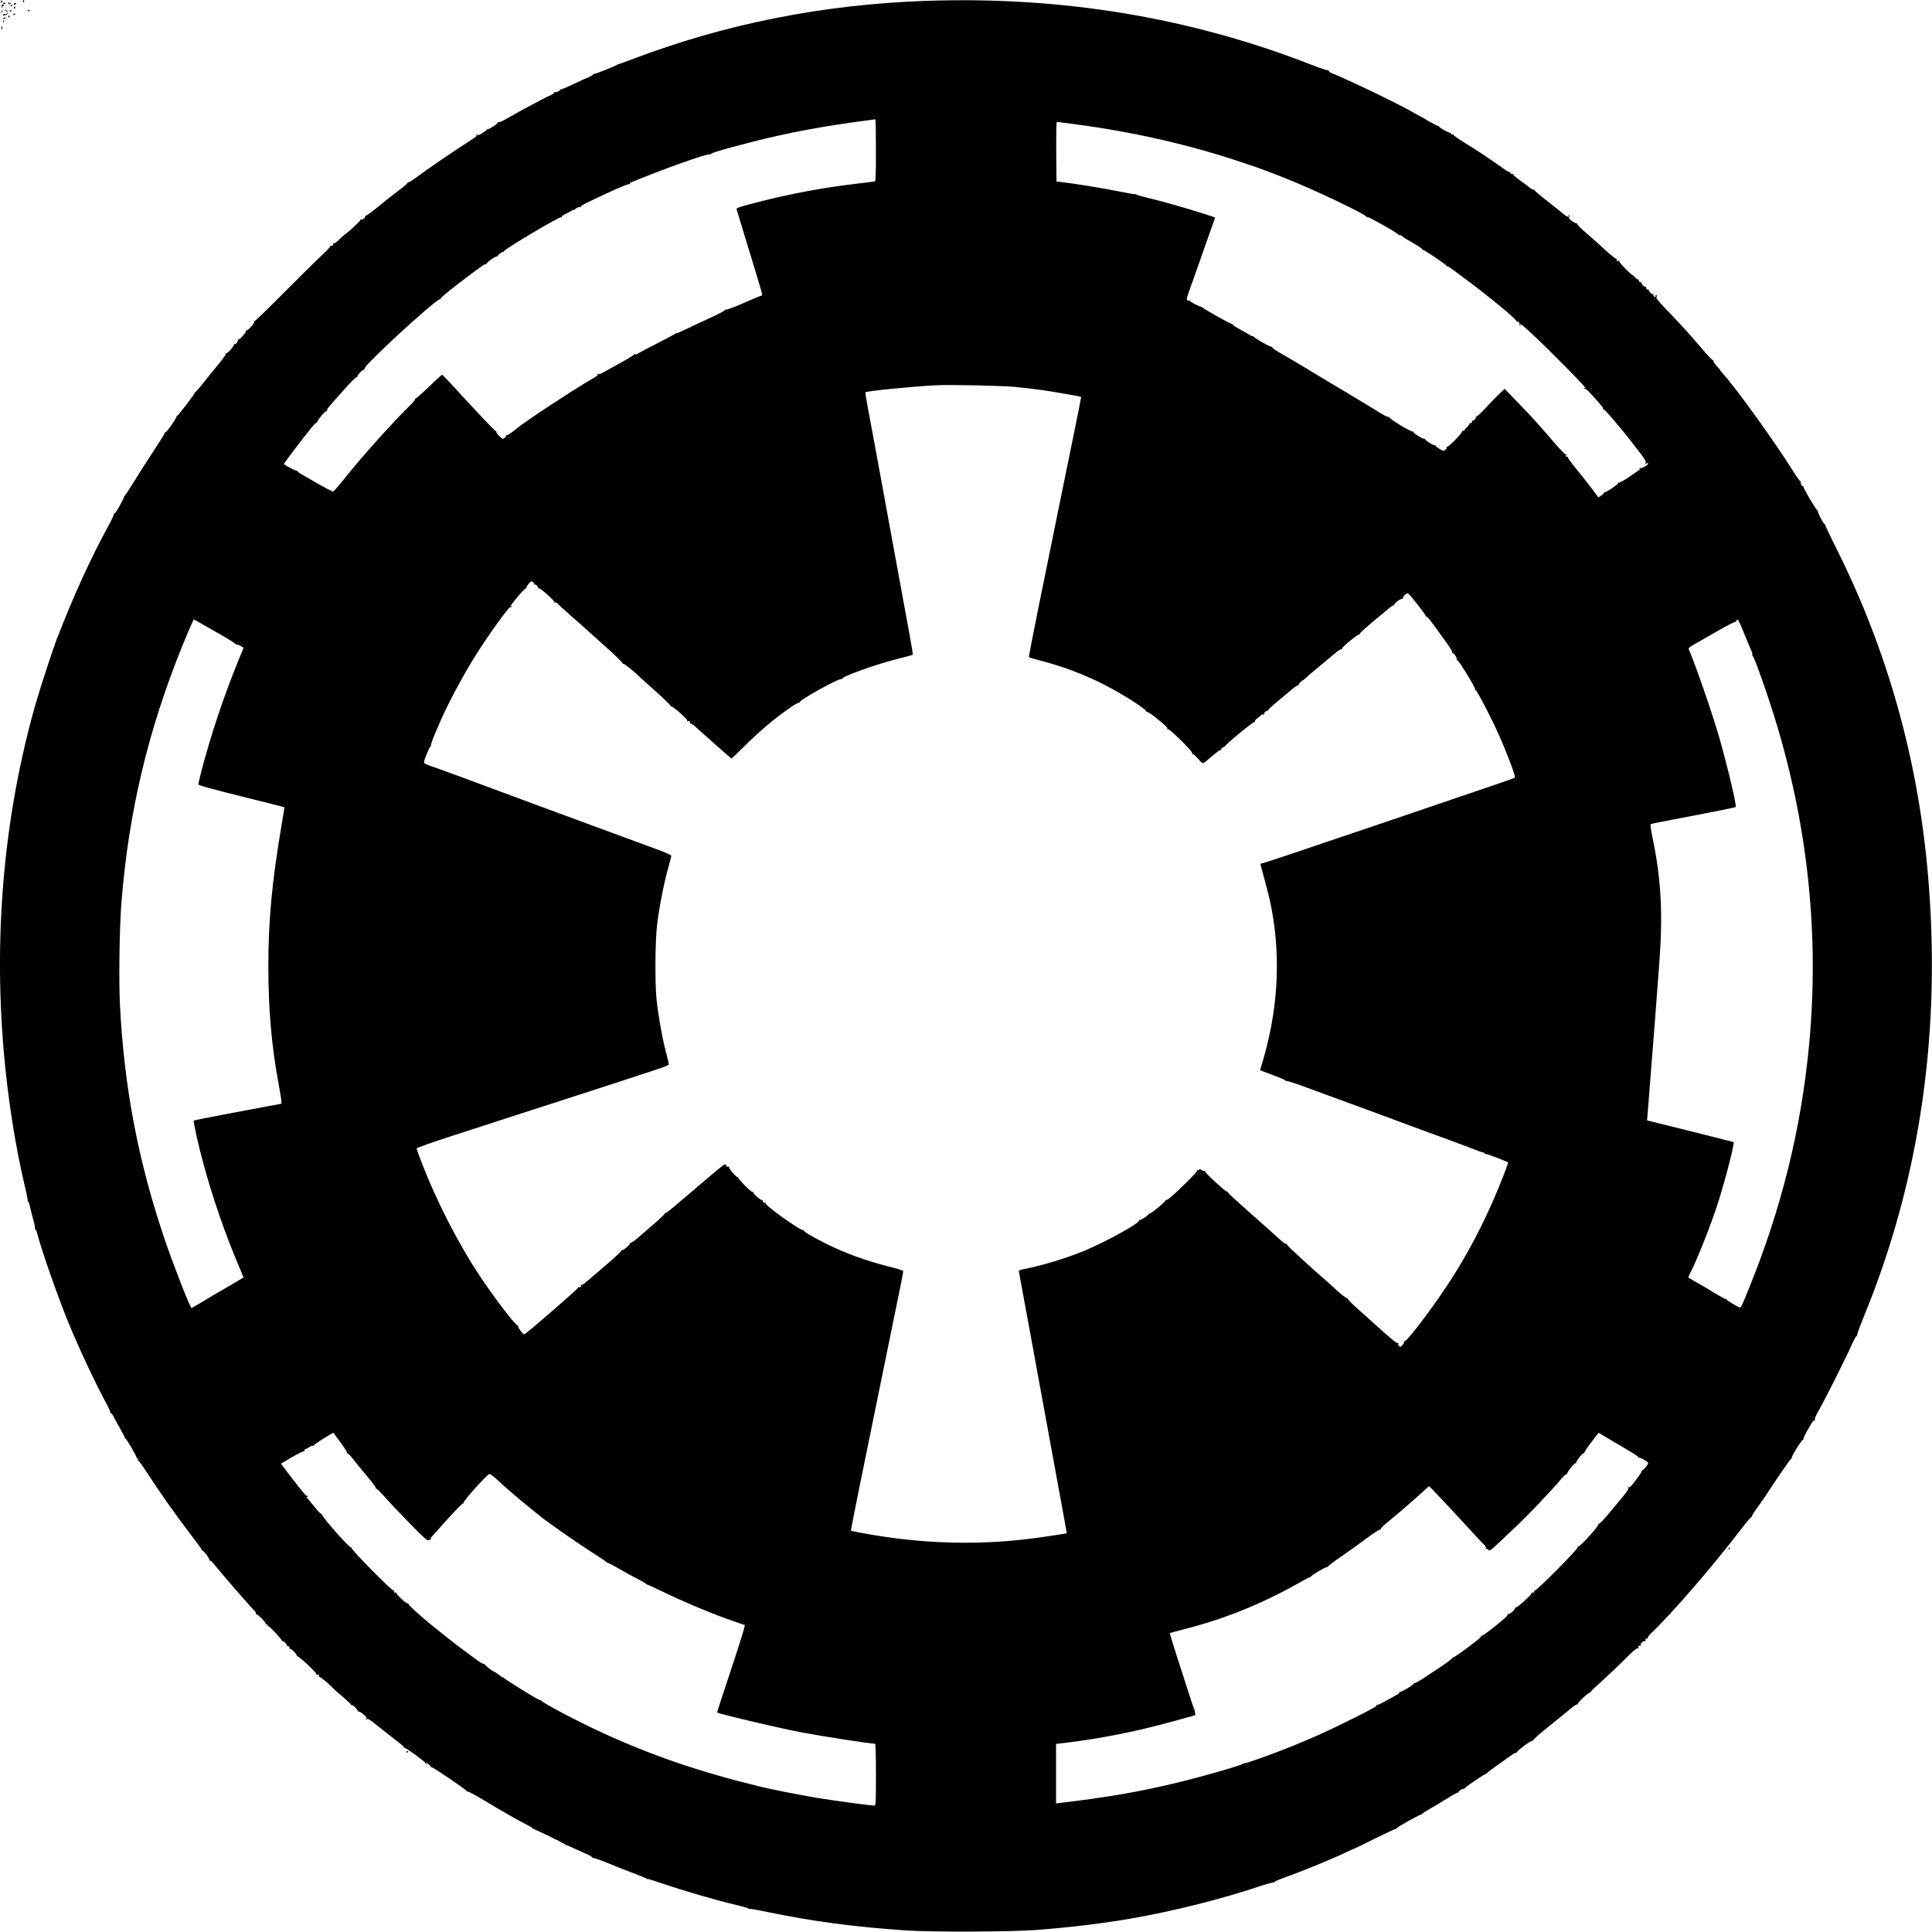<?xml version="1.0" standalone="no"?>
<!DOCTYPE svg PUBLIC "-//W3C//DTD SVG 20010904//EN"
        "http://www.w3.org/TR/2001/REC-SVG-20010904/DTD/svg10.dtd">
<svg version="1.0" xmlns="http://www.w3.org/2000/svg"
     width="2124pt" height="2124pt" viewBox="0 0 2124 2124"
     preserveAspectRatio="xMidYMid meet">
    <g transform="translate(0,2124) scale(0.1,-0.1)"
       fill="#000000" stroke="none">
        <path d="M14 21232 c3 -5 0 -13 -6 -15 -9 -4 -10 -6 -1 -6 17 -1 25 16 12 25
-7 4 -9 3 -5 -4z"/>
        <path d="M253 21225 c0 -8 4 -12 9 -9 5 3 6 10 3 15 -9 13 -12 11 -12 -6z"/>
        <path d="M10164 21230 c-1120 -41 -2176 -250 -3189 -632 -88 -33 -164 -61
-170 -62 -5 -1 -15 -5 -21 -8 -31 -20 -248 -106 -256 -102 -4 3 -8 1 -8 -4 0
-5 -15 -15 -32 -23 -18 -7 -94 -41 -168 -76 -74 -36 -143 -65 -152 -66 -9 -1
-15 -3 -13 -6 8 -8 -47 -31 -58 -24 -5 3 -7 2 -4 -4 3 -5 -13 -18 -36 -28 -59
-25 -343 -176 -464 -247 -61 -36 -108 -57 -115 -52 -7 4 -9 3 -5 -1 8 -9 -88
-75 -109 -75 -7 0 -14 -4 -16 -9 -1 -4 -22 -20 -46 -35 -36 -23 -46 -25 -60
-15 -14 11 -15 11 -5 -1 10 -11 1 -21 -50 -54 -221 -142 -493 -328 -626 -428
-35 -26 -68 -45 -72 -42 -5 3 -8 1 -7 -4 2 -5 -37 -40 -87 -77 -49 -38 -106
-81 -125 -96 -19 -16 -82 -67 -139 -113 -58 -47 -109 -82 -114 -79 -6 3 -7 1
-3 -5 8 -13 -33 -44 -47 -35 -6 3 -7 2 -4 -4 5 -8 -147 -149 -177 -164 -4 -2
-30 -26 -57 -52 -29 -30 -53 -46 -60 -41 -7 4 -9 3 -6 -3 8 -13 -17 -36 -27
-25 -4 4 -6 2 -4 -4 1 -6 -37 -48 -87 -94 -49 -45 -236 -229 -415 -409 -178
-179 -328 -325 -333 -323 -5 1 -6 -2 -3 -7 8 -13 -74 -102 -86 -94 -6 3 -8 1
-5 -4 9 -14 -72 -105 -86 -96 -6 3 -7 1 -3 -5 9 -14 -24 -53 -38 -45 -6 3 -8
3 -4 -2 10 -11 -72 -106 -84 -98 -6 3 -8 1 -5 -5 4 -5 -30 -55 -75 -109 -46
-55 -121 -147 -168 -206 -46 -59 -88 -107 -92 -107 -4 0 -8 -4 -8 -9 0 -16
-188 -260 -195 -253 -4 4 -5 2 -3 -4 4 -15 -114 -184 -125 -177 -4 2 -6 0 -5
-5 2 -5 -52 -92 -119 -193 -67 -101 -167 -257 -221 -346 -55 -89 -102 -160
-106 -158 -3 3 -4 2 -1 -1 2 -4 -12 -36 -32 -73 -58 -105 -69 -121 -78 -113
-5 4 -5 2 -2 -4 4 -6 -25 -69 -64 -140 -194 -355 -374 -750 -564 -1237 -46
-120 -182 -536 -234 -717 -342 -1200 -462 -2495 -351 -3805 44 -521 129 -1061
235 -1504 19 -78 32 -147 29 -152 -3 -5 -1 -9 4 -9 6 0 13 -17 17 -37 4 -21
20 -85 36 -143 16 -58 27 -111 24 -118 -2 -7 -1 -11 3 -8 5 3 14 -18 22 -47
44 -177 232 -711 348 -992 122 -294 298 -668 416 -884 25 -46 43 -88 39 -94
-3 -5 -2 -7 4 -4 6 4 16 -6 22 -20 7 -15 40 -75 73 -133 34 -58 61 -111 61
-118 0 -6 2 -10 5 -7 8 8 132 -206 126 -217 -5 -7 -2 -8 6 -3 10 6 12 4 7 -8
-3 -9 -2 -16 3 -14 4 1 43 -51 84 -115 168 -257 303 -449 493 -699 68 -88 123
-164 123 -170 0 -5 4 -9 9 -9 14 0 81 -92 74 -103 -3 -5 -2 -7 4 -4 5 4 23
-10 39 -31 77 -97 409 -480 451 -520 13 -12 21 -27 17 -34 -4 -6 -3 -8 3 -5
12 8 115 -98 105 -108 -4 -3 0 -5 8 -3 8 2 14 -3 12 -10 -1 -8 1 -11 6 -8 8 5
147 -141 147 -156 0 -4 5 -8 10 -9 18 -1 55 -42 48 -53 -3 -6 -3 -8 2 -4 11
11 36 -12 28 -25 -3 -5 -2 -7 4 -4 13 8 86 -67 76 -78 -5 -4 -3 -5 3 -2 13 7
214 -180 211 -196 -1 -7 6 -11 17 -9 14 3 17 -1 12 -13 -3 -9 -2 -13 4 -10 8
5 106 -75 150 -124 8 -9 57 -51 107 -94 51 -43 93 -83 93 -88 0 -6 4 -8 8 -5
12 7 74 -59 65 -69 -5 -4 -2 -5 4 -1 8 4 31 -8 58 -30 37 -32 42 -40 32 -53
-10 -14 -10 -14 4 -3 14 11 32 0 125 -75 60 -49 150 -119 199 -157 50 -37 89
-73 87 -78 -1 -5 1 -7 6 -4 10 6 227 -151 227 -164 0 -4 4 -12 9 -17 5 -5 6
-3 2 5 -4 6 -4 12 -1 12 11 0 55 -37 50 -42 -3 -3 1 -5 7 -5 20 0 393 -254
390 -265 -1 -5 2 -7 8 -3 6 3 88 -41 183 -98 189 -115 391 -230 479 -273 31
-15 55 -31 53 -35 -3 -4 1 -6 8 -6 13 1 333 -155 355 -173 6 -6 12 -9 12 -6 0
2 26 -8 58 -24 31 -15 96 -44 144 -65 52 -22 85 -42 81 -48 -3 -6 -1 -7 5 -3
6 4 76 -20 154 -52 79 -33 206 -83 283 -112 77 -29 146 -57 153 -62 6 -6 12
-8 12 -5 0 3 66 -17 148 -45 246 -84 584 -183 819 -239 76 -18 140 -37 141
-41 2 -4 7 -6 11 -3 5 2 104 -15 222 -40 483 -99 926 -158 1489 -197 285 -20
1166 -17 1450 5 378 29 742 74 1050 128 451 79 966 208 1374 344 91 31 171 53
178 49 6 -4 8 -3 5 2 -3 6 40 26 96 46 227 81 522 202 705 289 46 21 85 39 88
39 3 0 103 49 223 109 121 60 222 107 225 104 3 -4 6 -2 6 4 0 12 256 155 278
156 6 0 10 3 7 5 -3 3 32 26 77 52 46 25 132 77 192 115 60 37 115 68 122 68
7 0 11 3 9 7 -2 3 9 14 26 24 16 9 29 14 29 10 0 -4 6 -1 13 8 13 17 227 162
227 154 0 -3 11 5 24 17 12 12 59 47 102 77 43 30 108 76 143 102 35 26 68 45
74 41 5 -3 8 -2 5 3 -8 13 160 137 174 128 6 -4 8 -3 4 4 -3 6 63 66 156 140
90 72 198 160 241 196 43 37 83 63 89 60 6 -4 8 -2 4 4 -7 11 120 129 135 125
5 -2 8 1 6 5 -1 4 23 30 53 57 30 27 60 54 66 59 6 6 62 58 124 116 62 58 144
138 183 178 39 39 78 71 86 70 11 -2 15 3 13 16 -3 14 1 17 13 12 9 -3 14 -2
11 2 -9 14 24 53 42 50 12 -2 16 3 14 16 -3 14 1 17 13 12 10 -4 14 -2 9 5 -3
6 11 28 32 48 228 215 696 756 1001 1158 56 73 104 129 108 125 4 -4 5 -2 3 4
-2 6 24 48 57 94 33 45 67 93 75 105 131 202 298 444 302 439 3 -3 5 1 5 8 -3
20 115 208 126 201 6 -3 7 -1 3 5 -3 5 17 50 45 99 61 106 68 115 83 106 8 -4
8 -3 0 6 -9 10 4 41 54 129 79 142 293 570 352 704 25 56 47 95 53 91 6 -3 7
-1 3 5 -4 6 30 100 75 209 619 1509 855 3142 703 4873 -110 1258 -447 2455
-1003 3565 -69 138 -125 256 -124 263 0 7 -2 11 -5 8 -8 -9 -84 133 -77 144 4
6 2 9 -4 8 -10 -3 -154 238 -154 260 0 6 -3 10 -5 7 -9 -9 -33 35 -26 48 4 6
4 9 -1 5 -4 -4 -44 50 -87 120 -200 319 -612 892 -762 1059 -21 24 -37 43 -34
43 2 0 -15 21 -39 46 -23 26 -40 51 -36 57 3 5 2 8 -3 5 -5 -3 -57 51 -117
121 -156 183 -185 215 -404 445 -86 90 -111 122 -103 131 8 9 8 15 0 20 -6 4
-10 3 -9 -2 3 -20 -2 -25 -16 -13 -8 7 -12 17 -8 23 3 5 2 7 -4 4 -13 -8 -56
37 -46 48 5 4 3 5 -3 2 -14 -8 -37 17 -26 28 4 5 2 5 -4 2 -14 -8 -57 36 -47
48 5 4 3 5 -3 2 -14 -8 -37 17 -26 28 4 5 2 5 -5 2 -6 -4 -23 7 -37 24 -14 17
-26 27 -26 23 0 -5 -33 25 -74 65 -41 41 -74 79 -73 85 1 6 -6 10 -17 8 -13
-3 -17 1 -13 11 3 8 0 14 -7 13 -7 0 -57 40 -112 90 -54 51 -147 133 -206 184
-59 50 -107 96 -105 103 1 6 -5 11 -13 12 -8 0 -32 13 -53 29 -28 21 -35 32
-27 41 8 10 8 15 -1 21 -7 4 -9 3 -5 -4 15 -25 -14 -19 -50 11 -21 18 -104 84
-184 147 -80 62 -144 117 -142 122 1 5 -2 7 -7 4 -5 -4 -22 4 -38 17 -15 13
-65 50 -110 82 -45 32 -80 62 -77 67 3 5 2 8 -3 7 -21 -4 -34 2 -27 13 4 6 3
8 -3 5 -6 -4 -37 12 -69 36 -68 49 -246 171 -304 207 -22 14 -89 56 -150 94
-60 38 -107 72 -104 77 3 5 -3 6 -12 2 -10 -4 -15 -2 -11 4 3 5 0 10 -7 10
-17 0 -126 62 -126 72 0 4 -6 8 -13 8 -7 0 -52 23 -100 51 -48 29 -89 52 -91
52 -2 0 -42 22 -90 50 -164 94 -696 350 -883 425 -25 10 -40 22 -36 28 3 5 1
7 -5 4 -5 -4 -84 22 -174 57 -1341 525 -2760 760 -4264 706z m-534 -1640 c0
-264 -3 -341 -12 -344 -7 -2 -98 -14 -203 -26 -346 -40 -710 -107 -1055 -195
-227 -58 -266 -70 -262 -85 1 -6 52 -174 113 -373 183 -599 177 -577 160 -577
-6 0 -88 -34 -183 -76 -95 -42 -186 -77 -201 -77 -15 0 -23 -3 -18 -7 6 -3
-67 -41 -162 -85 -94 -43 -216 -100 -269 -126 -54 -26 -98 -45 -98 -42 0 3 -6
1 -12 -4 -7 -6 -103 -56 -213 -113 -110 -56 -205 -107 -212 -112 -7 -5 -18 -6
-25 -2 -7 4 -10 4 -6 -1 4 -4 -52 -40 -125 -80 -72 -40 -161 -89 -196 -109
-52 -30 -66 -34 -80 -24 -13 10 -14 10 -4 -2 13 -14 7 -19 -82 -70 -195 -113
-706 -450 -801 -528 -59 -50 -108 -81 -116 -76 -6 4 -8 2 -4 -4 3 -6 -4 -18
-16 -26 -21 -15 -24 -14 -60 21 -20 20 -35 40 -32 45 3 4 1 8 -4 8 -11 0 -201
201 -496 523 -49 53 -92 97 -96 97 -4 0 -70 -60 -145 -132 -76 -73 -142 -132
-147 -130 -5 1 -7 -1 -4 -6 3 -5 -20 -33 -50 -63 -200 -195 -537 -571 -731
-815 -95 -120 -133 -158 -133 -135 0 4 -6 8 -12 8 -7 0 -66 31 -132 69 -65 38
-147 85 -181 104 -35 19 -61 38 -58 44 3 5 1 6 -5 2 -8 -4 -101 42 -141 71 -2
1 36 55 85 120 213 280 265 343 277 336 5 -3 7 -2 4 4 -8 12 90 129 104 125 6
-1 8 2 5 7 -6 10 9 29 192 233 68 76 128 135 133 132 5 -3 8 -1 7 3 -5 16 61
85 74 77 7 -4 8 -3 4 5 -9 14 61 89 294 309 233 220 514 463 532 460 7 -2 12
2 11 8 -2 11 150 133 347 280 125 93 145 106 155 97 4 -5 5 -3 2 3 -7 12 98
87 120 87 7 0 11 2 8 5 -6 6 40 42 53 42 6 0 12 4 14 9 10 26 614 385 631 374
5 -3 7 -2 4 4 -4 6 13 18 36 29 23 10 54 26 70 37 15 10 27 15 27 10 0 -4 4
-3 8 2 13 18 53 36 64 29 6 -4 8 -3 5 3 -7 11 48 39 322 165 106 49 200 87
208 84 8 -3 12 -2 9 3 -3 5 0 11 7 14 388 160 847 322 877 311 8 -3 11 -2 7 3
-9 9 141 53 428 127 418 108 827 184 1340 249 17 2 33 5 38 6 4 0 7 -152 7
-339z m2184 285 c645 -85 1271 -228 1846 -422 183 -61 234 -80 460 -168 295
-115 914 -409 903 -429 -3 -6 -2 -8 2 -3 5 4 38 -9 74 -29 186 -101 280 -158
275 -165 -3 -5 1 -6 8 -4 8 3 23 -2 34 -12 11 -10 32 -25 47 -33 106 -60 176
-104 172 -110 -2 -4 1 -7 8 -7 17 0 257 -162 257 -173 0 -6 4 -9 9 -7 10 2 32
-13 216 -151 261 -195 552 -436 547 -453 -1 -6 2 -8 7 -5 10 7 34 -18 25 -26
-3 -3 0 -9 7 -14 8 -5 10 -3 4 6 -35 57 191 -153 488 -454 201 -204 255 -264
215 -240 -7 4 -8 3 -4 -5 4 -6 11 -9 15 -6 5 2 40 -30 78 -73 105 -116 123
-139 115 -146 -4 -4 -2 -6 5 -4 6 2 54 -49 107 -112 53 -63 102 -122 109 -130
8 -8 69 -86 137 -174 113 -145 122 -160 110 -180 -10 -17 -10 -19 1 -8 15 13
29 16 29 5 0 -13 -70 -54 -80 -48 -5 3 -12 0 -16 -6 -5 -8 -3 -9 7 -4 38 22
-16 -18 -114 -84 -59 -40 -112 -69 -117 -66 -6 4 -9 2 -8 -3 4 -14 -143 -113
-155 -105 -6 3 -8 2 -4 -3 3 -5 -9 -19 -27 -31 l-33 -21 -84 111 c-46 61 -123
158 -171 216 -47 58 -84 109 -81 114 2 4 -1 6 -8 5 -6 -2 -14 3 -17 11 -3 9 0
11 8 6 9 -5 11 -4 6 4 -4 6 -11 9 -15 6 -5 -2 -56 50 -114 118 -58 67 -117
136 -132 152 -15 17 -50 57 -80 90 -29 33 -118 128 -198 210 l-145 150 -58
-55 c-33 -30 -101 -101 -153 -157 -52 -56 -99 -99 -105 -96 -6 3 -8 2 -3 -2
10 -12 -23 -46 -37 -38 -6 3 -8 3 -4 -2 11 -11 -12 -36 -25 -28 -5 3 -7 2 -4
-4 4 -6 -7 -22 -23 -37 -17 -14 -30 -31 -30 -37 0 -6 -7 -8 -16 -5 -9 3 -12 2
-9 -4 9 -14 -155 -181 -168 -173 -6 3 -7 1 -4 -4 4 -6 -2 -18 -12 -28 -19 -16
-22 -15 -65 10 -25 15 -46 31 -46 37 0 5 -4 7 -8 4 -12 -7 -114 59 -105 69 5
4 3 5 -4 1 -15 -8 -136 67 -126 79 5 4 3 5 -4 1 -16 -9 -265 142 -257 156 4 7
2 8 -5 4 -10 -7 -63 21 -186 99 -27 17 -113 69 -190 115 -295 176 -493 295
-575 345 -91 55 -165 99 -272 160 -37 21 -64 43 -61 48 3 6 1 7 -4 4 -12 -7
-191 95 -205 115 -4 7 -8 9 -8 4 0 -4 -12 -1 -26 9 -14 9 -51 31 -83 48 -87
47 -111 63 -106 69 3 2 -1 5 -7 5 -20 0 -338 179 -333 187 3 3 2 4 -1 1 -8 -5
-128 54 -132 66 -2 5 -7 7 -11 5 -4 -3 -13 -1 -19 3 -10 6 -2 36 29 122 42
118 118 332 219 621 l59 167 -127 42 c-173 56 -471 141 -617 175 -66 15 -122
31 -123 36 -2 4 -7 6 -11 3 -5 -2 -95 13 -202 35 -181 36 -448 79 -599 97
l-65 8 -3 328 c-1 180 2 327 6 327 5 0 93 -11 196 -25z m-651 -2889 c93 -9
230 -25 305 -36 128 -19 414 -69 418 -73 1 -1 -31 -166 -72 -367 -41 -201 -97
-473 -124 -605 -52 -253 -101 -497 -276 -1357 -59 -290 -105 -530 -102 -533 3
-3 66 -22 139 -41 235 -61 467 -149 681 -257 211 -107 487 -284 470 -302 -4
-5 -2 -5 5 -1 7 4 47 -22 95 -60 114 -92 138 -115 131 -127 -3 -6 -1 -7 6 -3
14 9 261 -231 265 -259 2 -11 8 -19 14 -18 6 1 29 -20 52 -47 23 -28 47 -50
53 -50 7 1 24 11 38 23 124 105 152 126 161 121 6 -4 8 -2 5 3 -8 13 17 36 27
25 4 -4 6 -2 4 4 -4 14 322 285 335 277 5 -3 7 -1 3 5 -3 6 6 20 21 31 16 11
36 28 45 37 10 9 22 13 30 8 7 -4 10 -3 5 1 -9 11 23 46 35 39 4 -3 7 -1 6 4
-2 6 47 51 107 101 61 50 132 110 159 133 27 24 56 42 63 42 8 -1 12 1 9 4 -7
6 33 52 46 52 4 0 20 13 35 28 16 15 53 48 83 72 30 25 89 73 130 108 41 34
95 79 119 100 25 20 51 36 58 36 7 -1 11 2 8 6 -8 12 175 161 187 154 6 -4 8
-3 5 3 -6 9 85 89 263 235 25 20 58 48 74 62 16 14 33 23 39 19 5 -3 7 -1 4 4
-8 12 60 68 83 68 8 1 14 6 13 12 -3 16 44 56 57 48 23 -14 199 -238 194 -247
-3 -5 -1 -7 4 -6 11 4 37 -28 148 -182 126 -174 144 -202 137 -214 -3 -6 -3
-8 2 -4 11 10 58 -59 50 -72 -4 -6 -1 -9 5 -8 14 4 202 -302 196 -319 -3 -7
-1 -12 5 -10 13 3 171 -298 257 -493 94 -210 187 -459 176 -469 -5 -5 -126
-48 -269 -96 -143 -48 -330 -112 -415 -141 -313 -107 -1078 -367 -1190 -404
-63 -20 -294 -99 -514 -174 -219 -74 -402 -133 -407 -131 -4 3 1 -25 12 -62
50 -177 91 -338 109 -438 105 -565 66 -1143 -114 -1726 l-14 -45 144 -54 c79
-29 141 -57 138 -61 -3 -5 1 -6 9 -3 8 3 117 -33 243 -80 126 -46 339 -125
474 -174 135 -49 412 -151 615 -227 204 -75 456 -168 560 -206 105 -39 205
-77 223 -85 18 -7 39 -14 47 -14 8 0 15 -4 15 -8 0 -5 6 -9 13 -9 24 0 247
-86 247 -95 0 -5 -22 -66 -49 -136 -158 -405 -333 -758 -549 -1102 -179 -286
-518 -740 -542 -725 -6 3 -7 0 -5 -7 3 -8 -5 -24 -18 -36 l-24 -22 -19 22
c-10 12 -13 18 -5 13 10 -5 12 -4 7 4 -4 6 -11 9 -16 6 -5 -3 -78 56 -162 132
-84 76 -206 185 -270 242 -65 57 -115 108 -111 114 3 5 1 7 -4 4 -9 -6 -97 64
-154 122 -9 9 -38 35 -65 58 -179 153 -449 402 -446 412 1 7 -2 10 -7 6 -10
-5 -40 19 -146 116 -27 25 -90 82 -140 125 -49 43 -92 81 -95 84 -3 3 -62 56
-132 118 -71 63 -128 118 -128 123 0 5 -4 8 -8 7 -15 -5 -252 214 -245 226 3
6 2 8 -2 3 -5 -4 -20 0 -34 9 -17 12 -26 14 -29 5 -2 -6 -9 -8 -14 -5 -6 4 -8
3 -5 -3 3 -5 -47 -61 -111 -124 -154 -152 -222 -210 -235 -202 -5 3 -7 2 -4
-3 6 -10 -153 -144 -171 -144 -6 0 -12 -4 -14 -8 -7 -18 -91 -71 -102 -65 -6
3 -8 2 -3 -2 21 -24 -368 -240 -610 -339 -198 -81 -462 -161 -650 -197 -35 -6
-63 -15 -63 -20 0 -4 9 -54 20 -111 11 -57 55 -299 99 -538 152 -834 311
-1697 360 -1965 28 -148 49 -270 48 -271 -5 -5 -345 -55 -472 -69 -520 -57
-1046 -45 -1568 36 -132 20 -328 56 -333 61 -1 2 42 224 97 493 55 270 127
621 159 780 59 287 234 1147 291 1424 16 79 29 149 29 156 0 6 -57 25 -132 44
-276 68 -523 158 -748 274 -148 76 -220 120 -213 130 3 6 1 7 -5 3 -23 -14
-428 275 -416 297 4 7 4 9 -1 5 -10 -9 -37 11 -30 22 3 4 -1 7 -8 6 -17 -1
-97 70 -97 86 0 6 -3 8 -7 4 -10 -9 -163 145 -156 157 3 6 2 7 -4 4 -13 -8
-106 100 -98 113 3 6 -1 7 -9 4 -9 -4 -18 1 -22 10 -3 9 -11 16 -16 16 -6 0
-67 -49 -137 -108 -499 -426 -507 -433 -516 -424 -3 4 -5 2 -3 -5 1 -6 -53
-59 -122 -118 -69 -59 -152 -131 -184 -159 -33 -28 -65 -50 -72 -50 -8 1 -12
-2 -9 -6 7 -12 -76 -81 -88 -73 -5 3 -7 2 -4 -4 4 -5 -75 -79 -175 -164 -99
-85 -197 -169 -217 -186 -20 -18 -41 -31 -48 -28 -7 2 -10 -2 -6 -11 5 -13 -8
-19 -30 -15 -5 1 -6 -2 -3 -7 5 -9 -577 -512 -591 -512 -16 1 -74 80 -67 92 4
6 3 8 -3 5 -17 -10 -231 268 -400 518 -251 374 -489 835 -667 1298 -25 66 -46
124 -46 131 0 7 161 64 398 141 218 71 456 147 527 171 72 23 276 89 455 147
1407 455 1395 451 1393 468 -1 8 -17 75 -36 149 -39 149 -80 384 -99 560 -19
177 -16 643 6 825 22 187 75 456 121 620 19 69 35 131 35 137 0 8 -73 40 -168
74 -1038 382 -1842 679 -1892 699 -59 23 -531 196 -597 218 -42 14 -63 26 -62
37 1 30 65 181 73 173 5 -4 6 -2 2 5 -9 15 96 264 195 464 83 166 199 376 288
518 144 230 377 554 391 545 5 -3 12 0 16 6 4 8 3 9 -4 5 -25 -15 -10 7 70
104 45 54 86 96 91 93 6 -3 8 -2 4 3 -3 5 8 25 23 44 25 30 32 33 47 23 10 -6
17 -17 15 -25 -2 -7 0 -10 4 -5 10 10 45 -23 37 -36 -3 -6 -1 -7 6 -3 14 9
184 -141 175 -155 -3 -5 1 -6 9 -3 8 3 21 -3 28 -13 8 -10 68 -65 134 -123 66
-57 145 -127 175 -155 30 -27 135 -121 233 -209 97 -87 174 -163 170 -169 -3
-6 -1 -7 6 -3 9 6 134 -95 191 -154 3 -3 80 -72 172 -154 92 -82 165 -153 161
-159 -3 -6 -1 -7 5 -3 13 8 184 -142 176 -155 -3 -5 -2 -9 3 -8 23 4 35 -2 29
-17 -3 -9 -2 -12 5 -9 5 4 34 -15 62 -42 86 -79 385 -343 389 -343 2 0 67 62
143 138 181 178 335 307 516 432 39 27 77 47 83 43 6 -3 8 -3 4 2 -18 19 439
274 464 259 7 -4 10 -3 5 1 -19 21 362 159 621 224 84 21 154 40 157 43 2 2
-16 112 -40 244 -24 131 -94 511 -155 844 -232 1268 -262 1430 -296 1609 -19
101 -33 186 -30 188 14 14 523 65 776 77 161 8 714 -4 873 -18z m-8740 -2721
c96 -55 172 -104 169 -109 -3 -5 0 -6 6 -2 6 3 26 -3 45 -14 l35 -21 -50 -122
c-165 -402 -312 -841 -418 -1250 -16 -65 -30 -124 -30 -131 0 -9 154 -52 473
-131 259 -65 473 -118 474 -119 1 -1 -13 -91 -32 -201 -104 -610 -145 -1044
-145 -1542 0 -486 36 -891 117 -1323 13 -74 26 -148 26 -164 l2 -30 -200 -37
c-110 -21 -325 -62 -477 -90 -153 -29 -282 -55 -287 -58 -9 -6 48 -265 103
-466 101 -375 244 -789 392 -1135 29 -68 52 -125 51 -125 -1 -1 -56 -33 -122
-72 -66 -39 -136 -80 -155 -90 -19 -11 -92 -54 -162 -97 -71 -42 -130 -76
-132 -76 -15 0 -198 468 -294 750 -292 860 -446 1667 -493 2575 -14 278 -6
856 16 1133 78 986 292 1889 666 2813 33 81 75 182 94 224 l35 76 59 -33 c32
-18 137 -78 234 -133z m16756 0 c34 -82 68 -165 77 -183 8 -18 12 -37 9 -42
-3 -4 -1 -10 4 -12 17 -6 174 -453 264 -753 347 -1154 466 -2331 357 -3510
-87 -929 -303 -1806 -664 -2693 -87 -214 -86 -211 -105 -205 -24 9 -136 77
-139 86 -2 4 -8 7 -14 7 -6 0 -56 28 -112 61 -55 34 -121 73 -145 87 -58 32
-145 83 -149 87 -2 2 8 25 21 52 82 160 232 542 306 775 80 251 183 651 170
662 -2 1 -217 56 -478 121 l-474 118 7 76 c14 173 57 727 81 1031 13 179 34
453 46 610 42 543 22 933 -72 1384 -22 106 -28 150 -20 155 6 4 55 15 109 25
53 10 185 35 292 56 107 21 269 53 360 70 91 18 168 35 172 39 13 12 -92 453
-183 771 -75 260 -262 800 -333 962 -6 13 9 25 71 60 43 25 158 91 256 147 97
56 183 99 189 95 6 -4 8 -3 4 4 -7 11 15 23 25 13 4 -3 35 -73 68 -156z
m-15435 -8883 c42 -57 74 -107 71 -113 -4 -5 -2 -8 4 -7 6 2 36 -28 66 -67 57
-72 64 -80 184 -225 38 -46 67 -88 64 -94 -3 -5 -2 -6 4 -3 5 3 45 -35 89 -86
43 -50 167 -181 275 -291 164 -168 199 -199 211 -188 8 6 19 8 23 4 5 -4 5 -2
2 5 -4 6 -1 17 6 25 7 7 86 95 176 196 91 101 168 179 173 175 7 -3 8 -1 4 5
-9 15 262 317 285 317 9 0 44 -25 76 -55 71 -67 238 -212 352 -304 46 -37 89
-72 95 -77 101 -85 439 -321 638 -447 70 -44 125 -82 123 -84 -3 -3 1 -5 7 -5
7 0 73 -34 146 -77 73 -42 165 -92 205 -112 40 -20 75 -41 78 -46 3 -5 8 -8
10 -7 2 2 67 -28 144 -65 263 -128 586 -263 820 -343 55 -18 105 -36 112 -38
8 -3 -41 -161 -147 -481 -88 -263 -158 -479 -156 -481 14 -14 668 -169 921
-217 241 -46 757 -126 815 -126 6 0 10 -124 10 -340 0 -331 -1 -340 -20 -340
-42 0 -437 53 -631 85 -182 31 -505 94 -629 125 -660 161 -1180 339 -1725 589
-288 133 -681 340 -670 354 3 4 2 5 -2 2 -3 -3 -31 9 -62 27 -97 54 -346 211
-349 220 -2 4 -8 8 -14 8 -6 0 -27 14 -48 30 -21 17 -40 30 -43 30 -16 0 -115
78 -109 85 4 5 2 5 -5 2 -6 -4 -37 12 -70 36 -240 176 -276 204 -488 375 -147
119 -274 234 -272 245 1 7 -5 11 -13 10 -16 -3 -127 101 -123 115 1 4 -5 6
-14 4 -11 -2 -14 1 -10 12 4 9 1 13 -6 10 -18 -6 -470 452 -461 467 4 7 3 9
-4 5 -17 -10 -338 354 -324 369 4 5 2 5 -4 2 -6 -3 -38 29 -72 72 -34 43 -69
84 -77 91 -18 15 -20 35 -3 24 7 -4 8 -3 4 5 -4 6 -11 9 -16 6 -6 -4 -121 139
-254 317 l-27 37 120 71 c68 40 126 68 132 64 8 -4 9 -3 5 5 -4 6 0 14 11 18
10 3 30 15 45 25 16 11 33 16 39 12 7 -4 9 -3 6 3 -5 7 213 147 219 140 1 -1
36 -48 78 -105z m13944 39 c24 -14 51 -30 61 -36 215 -126 269 -160 264 -168
-3 -6 -1 -7 5 -3 12 7 102 -44 102 -59 -1 -17 -57 -85 -64 -77 -4 4 -6 2 -4
-4 2 -7 -28 -53 -66 -103 -60 -80 -70 -90 -85 -79 -14 11 -14 11 -3 -3 14 -19
11 -22 -196 -271 -67 -81 -119 -135 -126 -131 -6 3 -8 3 -4 -2 14 -15 -207
-259 -225 -248 -6 4 -7 1 -2 -7 9 -15 -454 -483 -472 -476 -7 3 -10 -1 -6 -10
4 -11 0 -15 -13 -12 -11 2 -18 -2 -17 -9 3 -14 -156 -158 -174 -157 -7 1 -11
-2 -8 -6 8 -12 -62 -73 -76 -65 -7 5 -10 4 -6 -2 8 -13 -20 -38 -162 -152 -63
-50 -118 -88 -123 -85 -5 3 -7 1 -6 -4 2 -6 -24 -31 -57 -56 -33 -25 -64 -49
-70 -54 -65 -51 -172 -125 -182 -125 -7 0 -10 -3 -8 -7 3 -5 -118 -93 -202
-145 -17 -11 -70 -46 -118 -78 -47 -31 -91 -54 -97 -51 -6 4 -8 3 -5 -3 7 -11
-139 -100 -157 -95 -6 2 -7 0 -3 -4 4 -5 -6 -15 -22 -24 -16 -8 -71 -39 -121
-67 -51 -29 -97 -50 -104 -46 -6 3 -8 3 -4 -2 11 -11 -24 -31 -252 -145 -285
-143 -477 -229 -725 -327 -198 -79 -467 -174 -473 -168 -3 3 -11 0 -17 -5 -24
-20 -409 -131 -710 -205 -418 -102 -782 -165 -1317 -228 l-28 -4 0 327 0 328
98 11 c416 51 804 129 1230 248 l203 57 -3 30 c-2 17 -6 33 -9 36 -3 3 -36 98
-72 213 -37 114 -97 299 -133 413 -37 113 -64 207 -62 210 3 2 83 24 179 49
420 107 826 271 1222 493 70 40 132 72 137 72 4 0 10 3 12 8 7 16 171 112 181
105 7 -3 9 -3 5 2 -4 4 59 53 140 108 81 55 209 147 285 204 76 57 143 100
149 97 6 -4 8 -2 5 3 -4 6 37 46 90 89 107 86 309 262 388 336 27 26 53 48 56
48 7 0 208 -213 539 -574 25 -27 55 -58 68 -70 13 -11 20 -26 17 -35 -3 -9 -3
-12 1 -8 4 4 15 0 25 -9 21 -18 2 -34 268 218 172 161 414 415 540 565 24 29
49 50 55 46 6 -3 8 -3 4 2 -9 10 82 126 94 119 4 -3 7 -1 6 4 -4 15 73 113 83
106 5 -3 8 -1 7 5 -2 6 33 58 77 116 l80 104 35 -21 c19 -12 54 -33 78 -47z"/>
        <path d="M91 21213 c-1 -17 16 -25 25 -12 4 7 3 9 -4 5 -5 -3 -13 0 -15 6 -4
9 -6 10 -6 1z"/>
        <path d="M30 21206 c0 -2 7 -6 15 -10 8 -3 15 -1 15 4 0 6 -7 10 -15 10 -8 0
-15 -2 -15 -4z"/>
        <path d="M153 21193 c0 -9 4 -10 14 -2 7 6 13 12 13 14 0 1 -6 2 -13 2 -8 0
-14 -6 -14 -14z"/>
        <path d="M17 21183 c-3 -5 0 -17 4 -28 8 -18 9 -18 5 3 -3 18 -1 22 10 18 9
-3 12 -1 9 4 -7 12 -22 13 -28 3z"/>
        <path d="M120 21180 c-9 -6 -10 -10 -3 -10 6 0 15 5 18 10 8 12 4 12 -15 0z"/>
        <path d="M155 21161 c-3 -5 -2 -12 3 -15 5 -3 9 1 9 9 0 17 -3 19 -12 6z"/>
        <path d="M62 21124 c10 -10 20 -16 22 -13 3 3 -5 11 -17 18 -21 13 -21 12 -5
-5z"/>
        <path d="M16 21113 c-6 -14 -5 -15 5 -6 7 7 10 15 7 18 -3 3 -9 -2 -12 -12z"/>
        <path d="M106 21118 c3 -5 10 -6 15 -3 13 9 11 12 -6 12 -8 0 -12 -4 -9 -9z"/>
        <path d="M305 21120 c-3 -6 1 -7 9 -4 18 7 21 14 7 14 -6 0 -13 -4 -16 -10z"/>
        <path d="M75 21091 c-3 -6 -14 -8 -24 -6 -10 2 -18 -3 -18 -11 0 -9 4 -11 12
-4 7 5 14 8 17 5 3 -3 11 1 18 10 7 8 10 15 7 15 -3 0 -8 -4 -12 -9z"/>
        <path d="M145 21080 c-3 -6 1 -7 9 -4 18 7 21 14 7 14 -6 0 -13 -4 -16 -10z"/>
        <path d="M90 21060 c0 -5 5 -10 11 -10 5 0 7 5 4 10 -3 6 -8 10 -11 10 -2 0
-4 -4 -4 -10z"/>
        <path d="M35 21039 c-3 -4 2 -6 10 -5 21 3 28 13 10 13 -9 0 -18 -4 -20 -8z"/>
        <path d="M35 21009 c-4 -6 -5 -12 -2 -15 2 -3 7 2 10 11 7 17 1 20 -8 4z"/>
        <path d="M19 20948 c-5 -18 -6 -38 -1 -34 7 8 12 36 6 36 -2 0 -4 -1 -5 -2z"/>
        <path d="M19005 4221 c-3 -5 -2 -12 3 -15 5 -3 9 1 9 9 0 17 -3 19 -12 6z"/>
        <path d="M4466 1978 c3 -5 10 -6 15 -3 13 9 11 12 -6 12 -8 0 -12 -4 -9 -9z"/>
    </g>
</svg>
